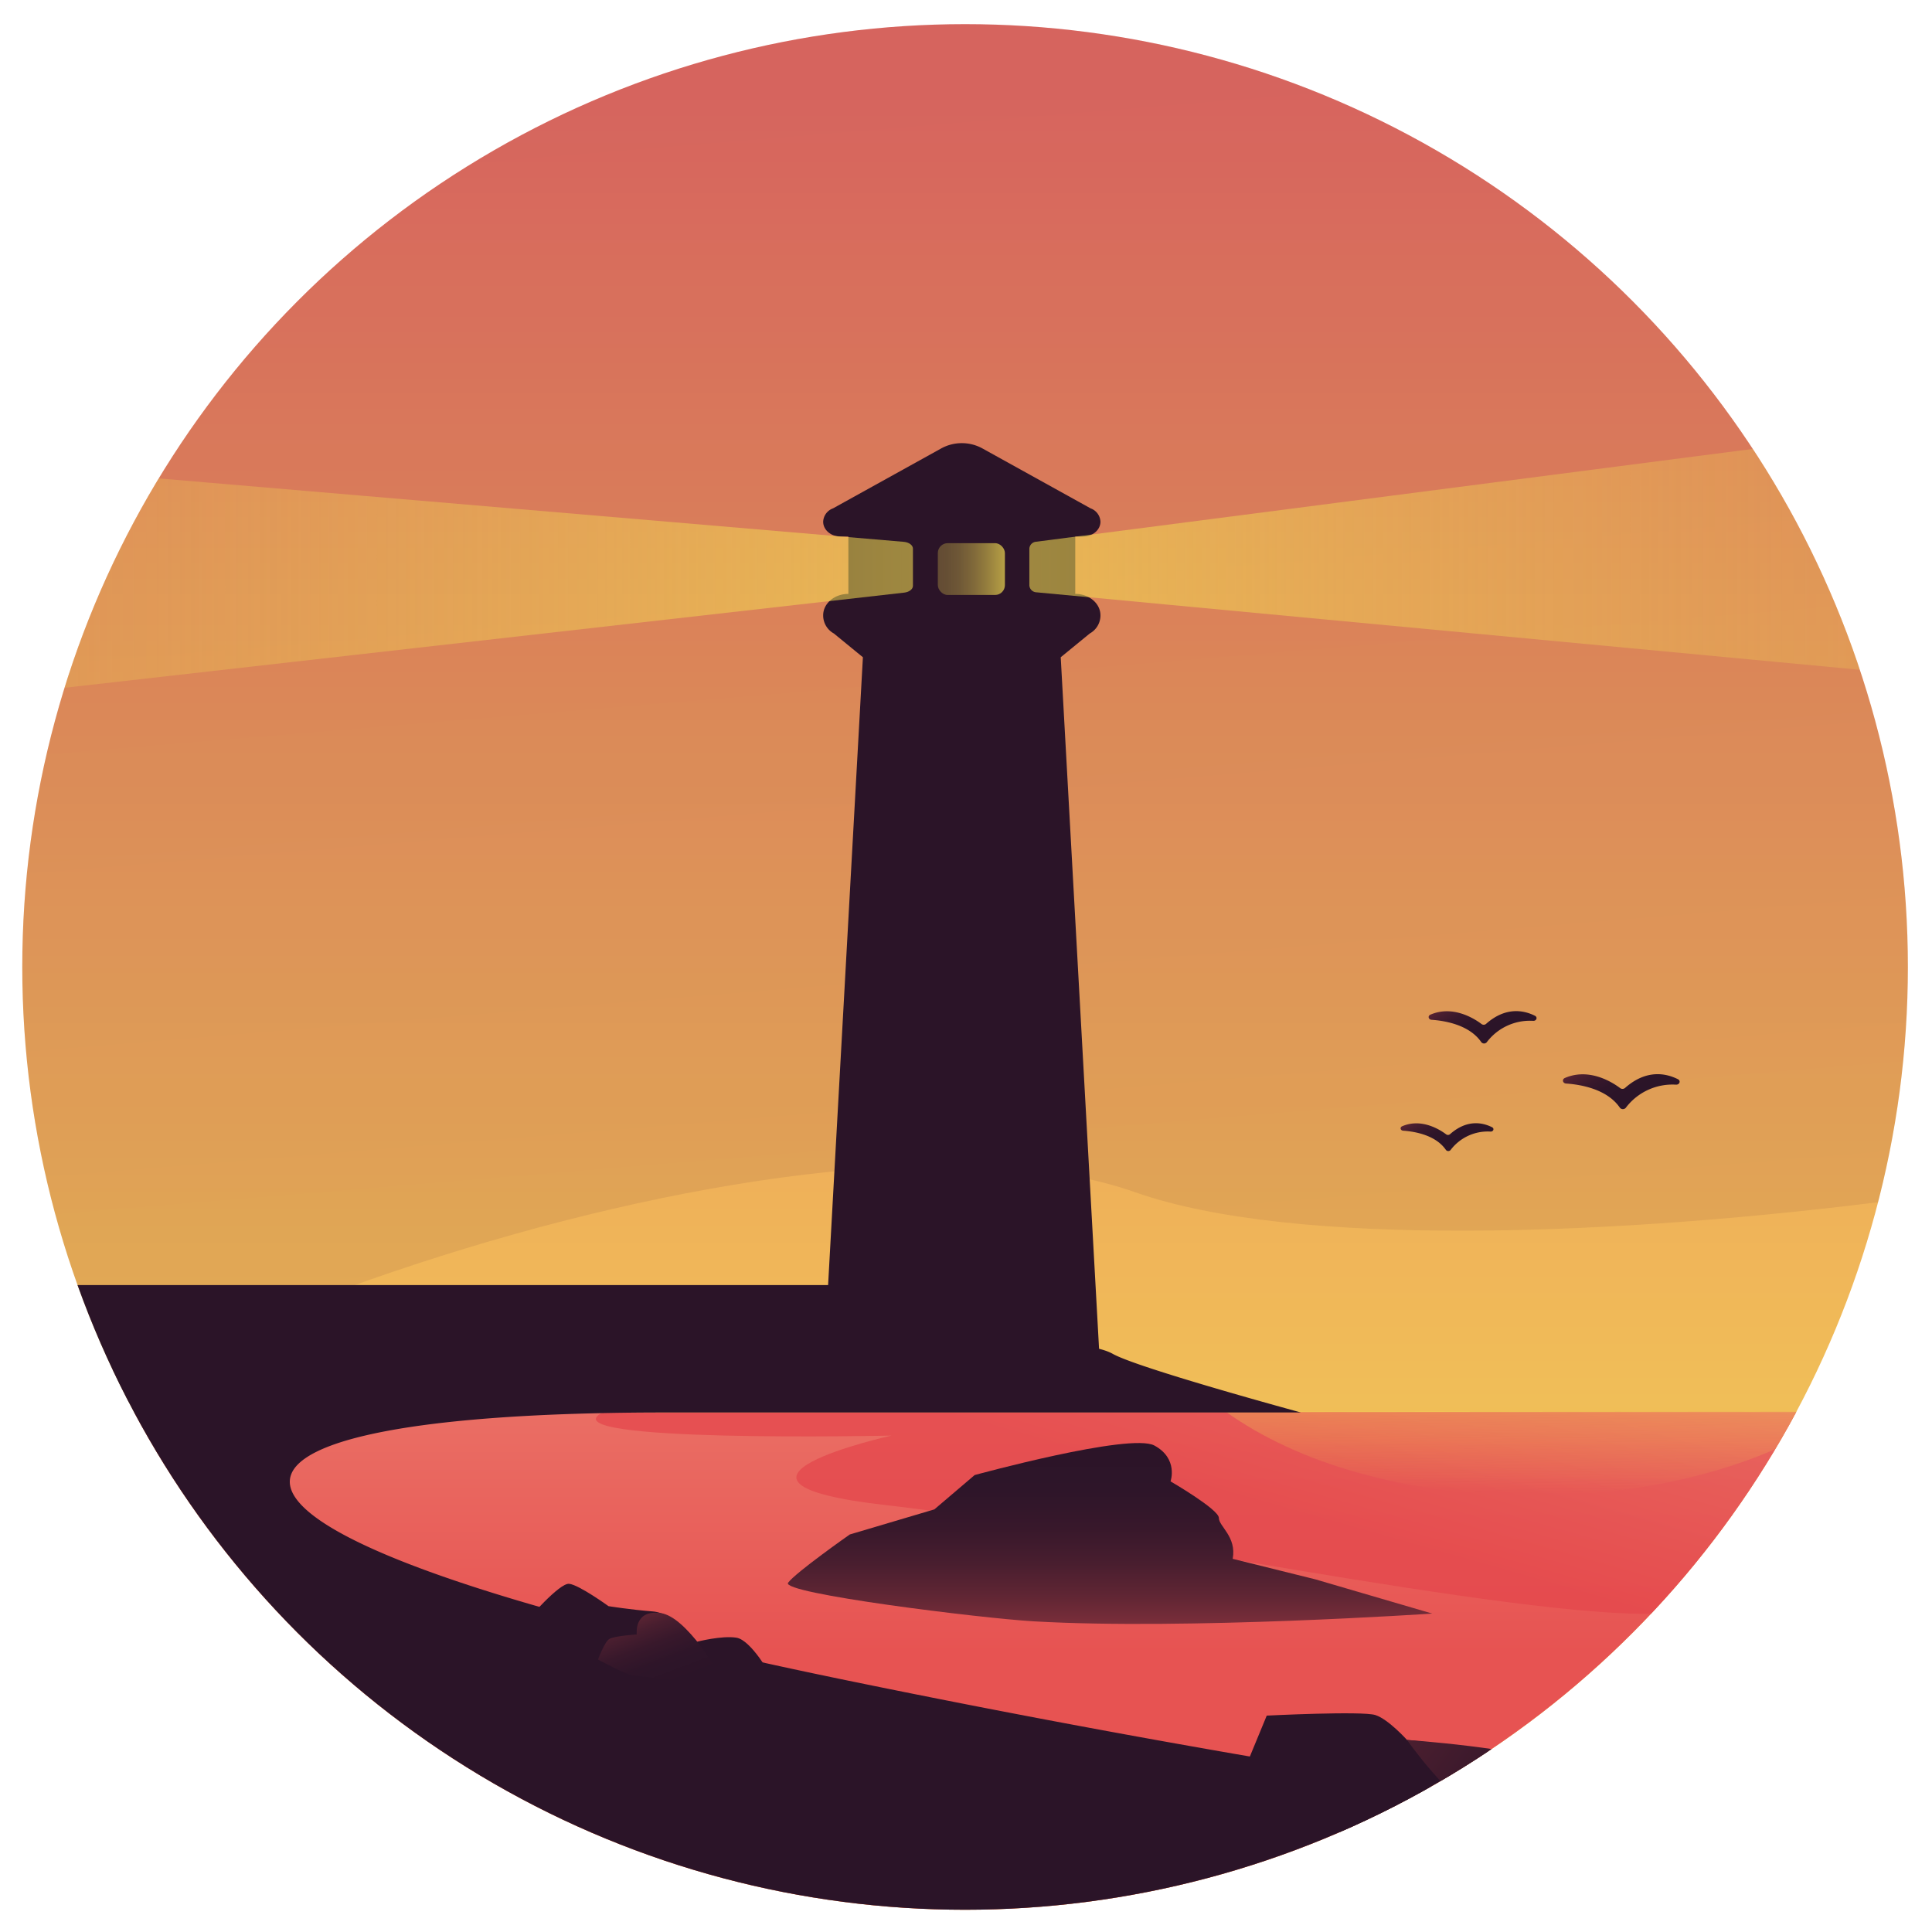 <svg xmlns="http://www.w3.org/2000/svg" xmlns:xlink="http://www.w3.org/1999/xlink" viewBox="0 0 500 500"><defs><style>.a{fill:none;}.b{isolation:isolate;}.c{clip-path:url(#a);}.d{fill:url(#b);}.e{opacity:0.1;mix-blend-mode:color-burn;fill:url(#c);}.f{fill:url(#d);}.g{fill:url(#e);}.h{fill:url(#f);}.i{fill:url(#g);}.j{opacity:0.74;fill:url(#h);}.k{opacity:0.51;fill:url(#i);}.l{opacity:0.22;fill:url(#j);}.m{opacity:0.35;fill:url(#k);}.n{fill:#2b1428;}.o{fill:url(#l);}.p{fill:url(#m);}.q{fill:url(#n);}.r{fill:url(#o);}.s{fill:url(#p);}.t{fill:url(#q);}.u,.v{opacity:0.58;}.u{fill:url(#r);}.v{fill:url(#s);}.w{opacity:0.7;fill:url(#t);}.x{mask:url(#u);}</style><clipPath id="a"><circle class="a" cx="249.761" cy="250.248" r="243.997"/></clipPath><linearGradient id="b" x1="365.911" y1="620.634" x2="365.911" y2="-25.752" gradientUnits="userSpaceOnUse"><stop offset="0.158" stop-color="#f3dc53"/><stop offset="0.331" stop-color="#f1c856"/><stop offset="0.682" stop-color="#ed945e"/><stop offset="0.923" stop-color="#ea6d64"/></linearGradient><linearGradient id="c" x1="287.381" y1="387.132" x2="287.381" y2="-44.117" gradientTransform="translate(-9.079 21.307) rotate(-4.733)" gradientUnits="userSpaceOnUse"><stop offset="0" stop-color="#7a2e3a"/><stop offset="0.148" stop-color="#612634"/><stop offset="0.33" stop-color="#491e2f"/><stop offset="0.524" stop-color="#38182b"/><stop offset="0.736" stop-color="#2e1529"/><stop offset="1" stop-color="#2b1428"/></linearGradient><linearGradient id="d" x1="410.619" y1="310.536" x2="417.194" y2="323.317" gradientTransform="translate(-2.228 -32.247) rotate(-1.123)" xlink:href="#c"/><linearGradient id="e" x1="366.309" y1="323.962" x2="371.541" y2="334.131" gradientTransform="translate(-2.228 -32.247) rotate(-1.123)" xlink:href="#c"/><linearGradient id="f" x1="375.429" y1="294.114" x2="381.51" y2="305.935" gradientTransform="translate(-2.228 -32.247) rotate(-1.123)" xlink:href="#c"/><linearGradient id="g" x1="292.758" y1="521.309" x2="292.758" y2="365.553" gradientUnits="userSpaceOnUse"><stop offset="0.51" stop-color="#e75352"/><stop offset="0.602" stop-color="#e75352"/><stop offset="1" stop-color="#ea6e64"/></linearGradient><linearGradient id="h" x1="364.559" y1="540.008" x2="423.326" y2="332.12" gradientUnits="userSpaceOnUse"><stop offset="0.622" stop-color="#e5464b"/><stop offset="0.628" stop-color="#e5474b"/><stop offset="1" stop-color="#ea6e64"/></linearGradient><linearGradient id="i" x1="396.965" y1="386.659" x2="397.415" y2="342.537" gradientUnits="userSpaceOnUse"><stop offset="0.005" stop-color="#f3dc52" stop-opacity="0"/><stop offset="0.275" stop-color="#f3dc52" stop-opacity="0.359"/><stop offset="0.551" stop-color="#f3dc53" stop-opacity="0.701"/><stop offset="0.747" stop-color="#f3dc53" stop-opacity="0.917"/><stop offset="0.842" stop-color="#f3dc53"/></linearGradient><linearGradient id="j" x1="48.821" y1="521.579" x2="49.805" y2="425.195" gradientTransform="matrix(1, 0, 0, 1, 0, 0)" xlink:href="#c"/><linearGradient id="k" x1="-37.592" y1="411.399" x2="34.595" y2="307.868" gradientUnits="userSpaceOnUse"><stop offset="0" stop-color="#2b1428"/><stop offset="0.264" stop-color="#2e1529"/><stop offset="0.476" stop-color="#38182b"/><stop offset="0.67" stop-color="#491e2f"/><stop offset="0.852" stop-color="#612634"/><stop offset="1" stop-color="#7a2e3a"/></linearGradient><linearGradient id="l" x1="290.828" y1="865.37" x2="356.454" y2="942.965" gradientTransform="matrix(0.975, -0.224, 0.224, 0.975, -133.579, -353.442)" xlink:href="#c"/><linearGradient id="m" x1="449.221" y1="401.42" x2="583.891" y2="560.652" gradientTransform="matrix(1, 0, 0, 1, 0, 0)" xlink:href="#c"/><linearGradient id="n" x1="163.956" y1="414.099" x2="172.307" y2="436.249" gradientTransform="matrix(1, 0, 0, 1, 0, 0)" xlink:href="#c"/><linearGradient id="o" x1="473.926" y1="459.155" x2="473.926" y2="445.397" gradientTransform="matrix(1, 0, 0, 1, 0, 0)" xlink:href="#c"/><linearGradient id="p" x1="421.048" y1="398.463" x2="421.048" y2="389.876" gradientTransform="matrix(1, 0.024, -0.024, 1, 8.69, 37.351)" xlink:href="#c"/><linearGradient id="q" x1="287.278" y1="420.272" x2="287.278" y2="373.455" gradientTransform="matrix(1, 0, 0, 1, 0, 0)" xlink:href="#c"/><linearGradient id="r" x1="266.397" y1="137.736" x2="778.837" y2="137.736" gradientUnits="userSpaceOnUse"><stop offset="0" stop-color="#f3dc52"/><stop offset="0.16" stop-color="#f3dc52" stop-opacity="0.746"/><stop offset="0.32" stop-color="#f3dc52" stop-opacity="0.521"/><stop offset="0.477" stop-color="#f3dc51" stop-opacity="0.335"/><stop offset="0.626" stop-color="#f3dc51" stop-opacity="0.189"/><stop offset="0.766" stop-color="#f3dc51" stop-opacity="0.085"/><stop offset="0.893" stop-color="#f3dc51" stop-opacity="0.022"/><stop offset="0.995" stop-color="#f3dc51" stop-opacity="0"/></linearGradient><linearGradient id="s" x1="-3940.087" y1="91.688" x2="-3425.7" y2="91.688" gradientTransform="translate(-3703.82 245.667) rotate(180)" xlink:href="#r"/><linearGradient id="t" x1="260.068" y1="147.276" x2="242.711" y2="147.276" gradientUnits="userSpaceOnUse"><stop offset="0" stop-color="#f3dc51"/><stop offset="0.083" stop-color="#f3dc51" stop-opacity="0.918"/><stop offset="0.293" stop-color="#f3dc51" stop-opacity="0.734"/><stop offset="0.495" stop-color="#f3dc52" stop-opacity="0.589"/><stop offset="0.685" stop-color="#f3dc52" stop-opacity="0.485"/><stop offset="0.857" stop-color="#f3dc52" stop-opacity="0.422"/><stop offset="0.995" stop-color="#f3dc52" stop-opacity="0.4"/></linearGradient><mask id="u" x="588.591" y="37.829" width="424.342" height="424.342" maskUnits="userSpaceOnUse"/></defs><title>logo</title><g class="b"><g class="c"><rect class="d" x="-65.339" y="-25.752" width="862.5" height="646.386"/><path class="e" d="M-47.166,412.917C9.693,347.051,211.612,279.561,293.733,308.534s333.755-11.916,347.778-37.667-8.363-310.074-8.363-310.074L-70.142-17.906Z"/><path class="f" d="M434.241,279.295c-3.004-1.506-8.128-2.664-13.69,2.273a1.013,1.013,0,0,1-1.244.044c-1.933-1.462-7.973-5.367-14.316-2.635-.811.349-.583,1.38.323,1.442,3.806.263,10.582,1.426,13.899,6.238a.989.989,0,0,0,1.539.039,15.132,15.132,0,0,1,12.989-5.986C434.681,280.756,435.051,279.701,434.241,279.295Z"/><path class="g" d="M386.147,291.725c-2.39-1.199-6.467-2.12-10.892,1.809a.805.805,0,0,1-.99.035c-1.538-1.164-6.343-4.27-11.39-2.096-.645.278-.464,1.098.257,1.148,3.028.209,8.419,1.134,11.058,4.963a.787.787,0,0,0,1.225.031,12.04,12.04,0,0,1,10.334-4.762C386.497,292.887,386.792,292.048,386.147,291.725Z"/><path class="h" d="M397.246,262.882c-2.778-1.393-7.518-2.464-12.662,2.103a.937.937,0,0,1-1.15.041c-1.788-1.353-7.374-4.964-13.241-2.437-.75.323-.539,1.276.299,1.334,3.52.243,9.788,1.319,12.855,5.77a.915.915,0,0,0,1.424.036,13.996,13.996,0,0,1,12.014-5.536C397.652,264.233,397.995,263.258,397.246,262.882Z"/><rect class="i" x="-65.34" y="365.553" width="716.194" height="155.756"/><path class="j" d="M650.855,444.193s-35.54,1.62-79.347-9.234c-27.764-6.879-10.463-15.266-27.273-18.591s-79.105-.2-115.069,1.222S282.12,395.5,229.224,389.516s1.511-17.986,1.511-17.986-89.886,1.976-74.81-5.977l494.93-.351Z"/><path class="k" d="M317.307,365.401c18.561,13.287,46.66,21.655,79.382,21.655s61.808-8.567,80.369-21.854Z"/><path class="l" d="M163.493,521.309s-63.375-14.571-74.38-16.324-40.605-3.503-40.605-3.503-6.072-8.157-15.559-9.91-34.551-1.038-34.551-1.038L-11.831,484.46l-7.969-.511s-14.856-10.891-18.244-11.257-27.295-.936-27.295-.936v49.553Z"/><path class="m" d="M-65.339,362.895H75.537s-21.893-8.319-24.748-8.319H27.943S7.954,348.215.339,346.257s-29.508,0-29.508,0-13.326-7.83-17.134-8.808-19.037,0-19.037,0Z"/><path class="n" d="M531.489,482.934S401.603,472.372,219.556,434.959c-187.484-38.53-179.972-69.075-49.819-69.406H336.684s-42.017-11.421-48.701-15.176c-4.406-2.475-14.619-2.761-21.07-2.669a23.423,23.423,0,0,1-10.723-2.366c-5.708-2.84-14.547-7.058-17.213-7.331-2.476-.253-2.285-.344-4.03-.573a10.293,10.293,0,0,1-3.306-1l-5.766-2.919a9.024,9.024,0,0,0-4.057-.944H-65.339V521.309H650.855V498.725Z"/><path class="n" d="M430.862,478.632c-14.476-10.3-18.298-12.725-25.367-18.884s-41.368-9.456-41.368-9.456-4.784-5.335-8.166-6.434-28.13.142-28.13.142L316.101,472.42Z"/><path class="o" d="M364.128,450.293s11.113,15.874,19.348,19.094,54.152,10.305,54.152,10.305-21.604-18.276-32.834-22.826S364.128,450.293,364.128,450.293Z"/><path class="p" d="M650.855,471.057s-47.708,4.864-59.542,8.85-10.355,10.57-10.355,10.57l-32.545,3.631s-13.41,2.227-14.471,6.19-35.085,4.747-45.441,4.798-80.622,16.213-80.622,16.213H650.855Z"/><path class="n" d="M199.493,433.631s-5.093-9.197-8.913-9.8-10.186,1.046-10.186,1.046-5.73-7.392-11.459-7.841-11.459-1.365-11.459-1.365-7.639-5.533-10.186-5.784-10.822,9.414-10.822,9.414Z"/><path class="q" d="M186.284,433.631s-8.43-15.279-15.378-16.183-6.108,5.558-6.108,5.558-5.477.312-7.06,1.131c-1.246.644-2.967,5.346-2.967,5.346s7.639,4.146,9.072,4.148S188.394,437.114,186.284,433.631Z"/><path class="r" d="M506.979,456.719c-4.795-1.396-25.465-10.796-32.468-11.295s-31.194,6.293-33.741,7.104,17.825,6.087,26.738,6.549S510.973,457.881,506.979,456.719Z"/><path class="s" d="M436.117,444.965c-2.131-2.786-9.161-7.483-10.585-7.516s-7.473-.287-7.473-.287l-2.974,3.57s-4.96-.829-6.766-.113a24.614,24.614,0,0,0-4.256,2.518s12.995,2.645,16.553,2.675S436.117,444.965,436.117,444.965Z"/><path class="t" d="M319.026,403.424c1.042-5.766-3.586-8.393-3.586-10.593s-12.503-9.452-12.503-9.452,2.084-5.865-4.168-9.271-46.53,7.637-46.53,7.637l-10.429,8.884-21.88,6.488s-13.892,9.727-15.976,12.491,50.025,9.209,63.557,9.992c39.593,2.292,103.15-2.01,103.15-2.01l-30.216-8.848Z"/><path class="n" d="M280.268,138.865c2.501,0,4.529-1.721,4.529-3.844h0a3.842,3.842,0,0,0-2.546-3.455l-28.071-15.551a11.09,11.09,0,0,0-10.528,0l-28.071,15.551a3.842,3.842,0,0,0-2.545,3.455v0c0,2.123,2.027,3.843,4.529,3.843h1.992V153.7c-3.601,0-6.52,2.478-6.52,5.534v.186a5.337,5.337,0,0,0,2.762,4.522l7.519,6.154L213.037,355.574h71.76L274.516,170.097l7.519-6.154a5.337,5.337,0,0,0,2.762-4.522v-.186c0-3.056-2.92-5.534-6.521-5.534V138.865Z"/><path class="u" d="M778.837,76.136V199.337a2.002,2.002,0,0,1-2.333,1.772l-508.238-47.818a1.919,1.919,0,0,1-1.869-1.772v-9.56a1.903,1.903,0,0,1,1.784-1.763l508.238-65.823A2.016,2.016,0,0,1,778.837,76.136Z"/><path class="v" d="M-278.12,209.293V98.664c0-1.076,1.441-1.907,3.067-1.768l508.952,43.329c1.354.115,2.368.872,2.368,1.768v9.62c0,.868-.952,1.609-2.255,1.757L-274.94,211.051C-276.601,211.239-278.12,210.4-278.12,209.293Z"/><rect class="w" x="242.711" y="140.573" width="17.357" height="13.406" rx="2.543" ry="2.543"/></g></g></svg>